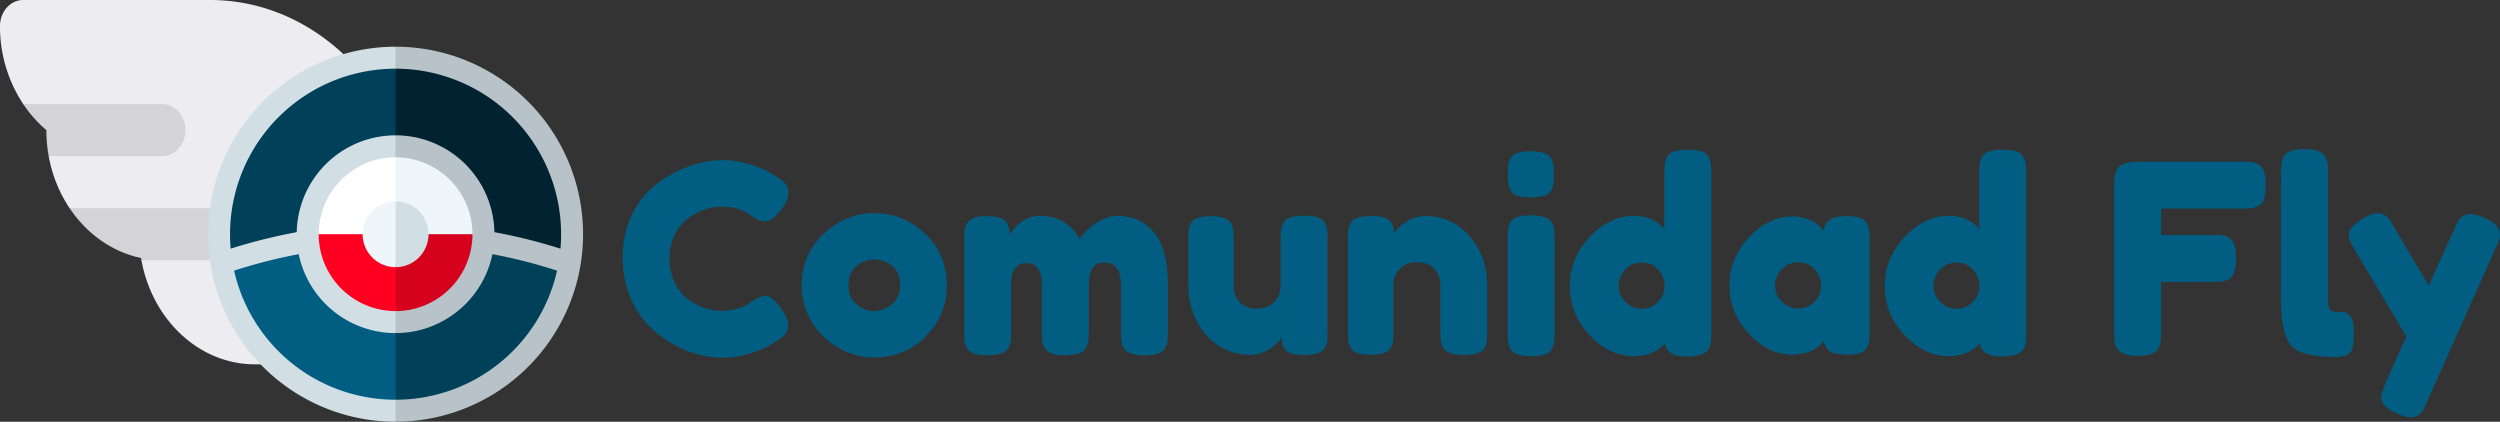 <svg xmlns="http://www.w3.org/2000/svg" viewBox="0 0 1706.71 287.89"><rect x="0" y="0" width="1706.71" height="287.89" fill="#333333" stroke="none"/><defs><style>.cls-1{fill:#015e82;}.cls-2{fill:#ececf1;}.cls-3{fill:#d3d3d8;}.cls-4{fill:#b7c3c8;}.cls-5{fill:#d1dee4;}.cls-6{fill:#014059;}.cls-7{fill:#012231;}.cls-8{fill:#d5011d;}.cls-9{fill:#ff0021;}.cls-10{fill:#eff6f9;}.cls-11{fill:#fff;}</style></defs><title>logotipo_dark_es</title><g id="Capa_2" data-name="Capa 2"><g id="logotipo"><path class="cls-1" d="M510.27,207.89l3.24-2.34q6.12-3.6,8.64-3.6,5.58,0,12.06,10.08,4,6.3,4,10.08a8.72,8.72,0,0,1-2.43,6.3,28.38,28.38,0,0,1-5.67,4.5l-6.21,3.78q-3,1.8-12.15,4.68A59.13,59.13,0,0,1,494,244.25,69,69,0,0,1,476.7,242a73.15,73.15,0,0,1-18-7.56,74.39,74.39,0,0,1-16.65-13,59.68,59.68,0,0,1-12.15-19.62,69.63,69.63,0,0,1-4.77-26,66.64,66.64,0,0,1,4.68-25.47,58.31,58.31,0,0,1,12-18.9A68.46,68.46,0,0,1,458.43,119q17.64-9.72,35.46-9.72a68.65,68.65,0,0,1,30.42,7.92l4.32,2.52q3.24,2,5,3.24,4.68,3.78,4.68,8.55t-3.78,10q-7,9.72-12.6,9.72-3.24,0-9.18-4-7.56-6.12-20.16-6.12-11.7,0-23,8.1a30.28,30.28,0,0,0-9,11.16,38.66,38.66,0,0,0,0,32.58,31.11,31.11,0,0,0,9.18,11.34q11,7.92,22.86,7.92a37.52,37.52,0,0,0,10.53-1.44A27.43,27.43,0,0,0,510.27,207.89Z"/><path class="cls-1" d="M562.47,159.47q15.12-14,34.56-14t34.38,13.95q14.94,14,14.94,35.55a46.83,46.83,0,0,1-7.74,26.55q-7.75,11.61-18.81,17.1a51.05,51.05,0,0,1-22.95,5.49,49,49,0,0,1-23-5.85A51,51,0,0,1,555,220.94a45.31,45.31,0,0,1-7.65-25.83Q547.35,173.51,562.47,159.47ZM585,208q5.76,4.41,11.7,4.41t11.88-4.5q5.94-4.5,5.94-13.32t-5.58-13.14a19.31,19.31,0,0,0-12.06-4.32,18.82,18.82,0,0,0-12.06,4.5q-5.58,4.5-5.58,13.23T585,208Z"/><path class="cls-1" d="M689.3,160.17q8.48-12.79,20.37-12.8,18.39,0,27.41,15.69a60.2,60.2,0,0,1,4.77-5.68,39.21,39.21,0,0,1,8.93-6.49,25,25,0,0,1,12.62-3.52,30.88,30.88,0,0,1,24.16,11.09q9.74,11.08,9.73,36.69v31.33a53.89,53.89,0,0,1-.27,6.31,14.69,14.69,0,0,1-1.74,4.85q-2.37,4.94-14.08,4.94-11.52,0-14.08-5.12a17,17,0,0,1-1.55-4.85,51.3,51.3,0,0,1-.28-6.31V194.94q0-15.69-11.18-15.69-6.32,0-8.56,4.15t-2.26,11.72v31.41a52.89,52.89,0,0,1-.27,6.36,14.59,14.59,0,0,1-1.73,4.73q-2.55,4.9-14.18,4.91-11.45,0-14-5.09a16.69,16.69,0,0,1-1.54-4.82,50.66,50.66,0,0,1-.28-6.27V194.59q0-15-10.67-15-10.32,0-10.33,15v32.12A53.22,53.22,0,0,1,690,233a14.51,14.51,0,0,1-1.73,4.82q-2.73,4.72-14.18,4.73t-14-4.91a17.21,17.21,0,0,1-1.55-4.73,52.89,52.89,0,0,1-.27-6.36V163.24a52.37,52.37,0,0,1,.27-6.22,12.69,12.69,0,0,1,1.72-4.6q2.7-4.87,12.8-4.87t13.16,3.25Q689.3,154,689.3,160.17Z"/><path class="cls-1" d="M853.56,242.17a38.4,38.4,0,0,1-30.26-13.82q-12-13.82-12-33.68V163.08a49.64,49.64,0,0,1,.27-6.16,16.28,16.28,0,0,1,1.49-4.58q2.48-4.76,13.74-4.76,12.33,0,14.45,6.69,1.05,2.82,1,9V194.8q0,7.5,4.3,11.71t11.52,4.2q7.21,0,11.7-4.39t4.48-11.52V163.19a51.52,51.52,0,0,1,.28-6.31A14.67,14.67,0,0,1,876.3,152q2.38-4.75,14.08-4.76,11.52,0,14.08,4.94a16.74,16.74,0,0,1,1.56,4.85,53.81,53.81,0,0,1,.27,6.3V227a50.61,50.61,0,0,1-.27,6.05,12.84,12.84,0,0,1-1.71,4.6q-2.71,4.71-13.91,4.7-11,0-13.55-4.34a14.36,14.36,0,0,1-1.8-7.4,18.79,18.79,0,0,1-3.25,3.61,45.56,45.56,0,0,1-4.88,4A24.21,24.21,0,0,1,853.56,242.17Z"/><path class="cls-1" d="M973.21,147.51q18.06,0,30.07,13.82t12,33.68v31.52a53.22,53.22,0,0,1-.27,6.27,14.78,14.78,0,0,1-1.55,4.64q-2.54,4.91-14.18,4.91-12.91,0-14.91-6.73a29.82,29.82,0,0,1-1.09-9.27V194.87q0-7.49-4.3-11.7T967.48,179a16,16,0,0,0-11.71,4.39,15.4,15.4,0,0,0-4.48,11.52v31.86a53.18,53.18,0,0,1-.26,6.11,12.56,12.56,0,0,1-1.69,4.52q-2.3,4.78-13.64,4.78-11.16,0-13.64-4.78a16.73,16.73,0,0,1-1.5-4.69,50.79,50.79,0,0,1-.27-6.12V162.68a50.49,50.49,0,0,1,.27-6.05,12.8,12.8,0,0,1,1.72-4.61q2.52-4.5,13.91-4.51,11,0,13.54,4.15a14.43,14.43,0,0,1,1.81,7.41,18.11,18.11,0,0,1,3.25-3.61,31.4,31.4,0,0,1,4.88-3.8A23.62,23.62,0,0,1,973.21,147.51Z"/><path class="cls-1" d="M1059,130a7.63,7.63,0,0,1-4.77,3.69,38.79,38.79,0,0,1-18.18,0,7.55,7.55,0,0,1-4.77-3.78,15.44,15.44,0,0,1-1.62-4.77,52.29,52.29,0,0,1-.27-6.21,52.29,52.29,0,0,1,.27-6.21,14.7,14.7,0,0,1,1.53-4.59q2.52-4.86,14-4.86,11.34,0,13.68,4.86a14.42,14.42,0,0,1,1.71,4.77,52.29,52.29,0,0,1,.27,6.21,52.29,52.29,0,0,1-.27,6.21A14.53,14.53,0,0,1,1059,130Zm-29.7,32.89a51.3,51.3,0,0,1,.28-6.31,17,17,0,0,1,1.55-4.85q2.57-4.76,14.26-4.75,8.79,0,12.44,3.11,3.11,2.55,3.29,7.86c.12,1.22.18,3,.18,5.3v64a53.89,53.89,0,0,1-.27,6.31,14.76,14.76,0,0,1-1.74,4.85q-2.37,4.76-14.08,4.75-11.52,0-14.08-4.94a17.08,17.08,0,0,1-1.55-4.75,51.11,51.11,0,0,1-.28-6.4Z"/><path class="cls-1" d="M1138.21,107.05a7.79,7.79,0,0,1,4.85-3.75,39.67,39.67,0,0,1,18.47,0,7.65,7.65,0,0,1,4.84,3.84A15.53,15.53,0,0,1,1168,112a53.89,53.89,0,0,1,.27,6.31V227.46a53.89,53.89,0,0,1-.27,6.31,13,13,0,0,1-1.74,4.66q-2.74,4.95-15.45,4.94t-14.17-9q-7.68,8.78-21.4,8.78-16.46,0-30-14.36t-13.53-33.46q0-19.11,13.63-33.55t29.89-14.45q13.53,0,21,9.14v-38.4a51.22,51.22,0,0,1,.28-6.3A14.83,14.83,0,0,1,1138.21,107.05Zm-28.55,98.86a15.16,15.16,0,0,0,11.34,4.86,14.32,14.32,0,0,0,11.07-4.86,15.6,15.6,0,0,0,4.41-10.71,16.62,16.62,0,0,0-4.23-10.89,14.15,14.15,0,0,0-11.43-5,14.53,14.53,0,0,0-11.52,4.95,16.2,16.2,0,0,0-4.32,10.89A15.24,15.24,0,0,0,1109.66,205.91Z"/><path class="cls-1" d="M1245,157.67q1.08-10.08,14.22-10.08a37.27,37.27,0,0,1,10.44,1.08,7.55,7.55,0,0,1,4.77,3.78,15.44,15.44,0,0,1,1.62,4.77,52.29,52.29,0,0,1,.27,6.21v63a52.29,52.29,0,0,1-.27,6.21,16.68,16.68,0,0,1-1.53,4.77q-2.52,4.68-12.33,4.68T1249,239.66a9.72,9.72,0,0,1-3.87-7.11q-6.66,9.54-22.23,9.54T1194,227.87q-13.32-14.22-13.32-33t13.41-32.94q13.41-14.13,29.43-14.13a28,28,0,0,1,11.16,2.16,20,20,0,0,1,10.26,7.74Zm-33.25,37.44a14.9,14.9,0,0,0,4.68,10.71,15.3,15.3,0,0,0,11.34,4.77,14.35,14.35,0,0,0,11.07-4.86,15.6,15.6,0,0,0,4.41-10.71,16.67,16.67,0,0,0-4.23-10.89,14,14,0,0,0-11.34-5,14.56,14.56,0,0,0-11.52,5A16.3,16.3,0,0,0,1211.72,195.11Z"/><path class="cls-1" d="M1353.21,107.05a7.79,7.79,0,0,1,4.85-3.75,39.67,39.67,0,0,1,18.47,0,7.65,7.65,0,0,1,4.84,3.84A15.53,15.53,0,0,1,1383,112a53.89,53.89,0,0,1,.27,6.31V227.46a53.89,53.89,0,0,1-.27,6.31,13,13,0,0,1-1.74,4.66q-2.74,4.95-15.45,4.94t-14.17-9q-7.68,8.78-21.4,8.78-16.46,0-30-14.36t-13.53-33.46q0-19.11,13.63-33.55t29.89-14.45q13.53,0,21,9.14v-38.4a51.22,51.22,0,0,1,.28-6.3A14.83,14.83,0,0,1,1353.21,107.05Zm-28.64,98.86a15.16,15.16,0,0,0,11.34,4.86,14.32,14.32,0,0,0,11.07-4.86,15.61,15.61,0,0,0,4.42-10.71,16.63,16.63,0,0,0-4.24-10.89,14.15,14.15,0,0,0-11.43-5,14.53,14.53,0,0,0-11.52,4.95,16.19,16.19,0,0,0-4.31,10.89A15.23,15.23,0,0,0,1324.57,205.91Z"/><path class="cls-1" d="M1531,110.41a52.4,52.4,0,0,1,6.24.28,13.75,13.75,0,0,1,4.7,1.71,8.07,8.07,0,0,1,3.7,4.88,31.45,31.45,0,0,1,1.09,9.23,31.37,31.37,0,0,1-1.09,9.22,7.6,7.6,0,0,1-3.79,4.79,15.58,15.58,0,0,1-4.8,1.62,54.68,54.68,0,0,1-6.41.27h-55.33v18h35.42a54.21,54.21,0,0,1,6.38.27,14.3,14.3,0,0,1,4.76,1.71q4.68,2.7,4.68,14.2,0,12.6-6.83,14.93a33.7,33.7,0,0,1-9.17.89h-35.24V227a52.23,52.23,0,0,1-.27,6.32,14.33,14.33,0,0,1-1.72,4.7q-2.52,4.89-14.1,4.89-12.66,0-14.82-6.87-1.1-2.9-1.09-9.23V126.32q0-9.21,3.44-12.56t13-3.35Z"/><path class="cls-1" d="M1557.29,117.93a51.3,51.3,0,0,1,.28-6.31,17,17,0,0,1,1.55-4.85q2.57-4.93,14.26-4.93,11.16,0,13.9,4.93a14.7,14.7,0,0,1,1.74,4.94,56.52,56.52,0,0,1,.27,6.4v84.66c0,4.39.37,7.17,1.1,8.32s2.35,1.74,4.85,1.74a29.66,29.66,0,0,1,5,.27,9.42,9.42,0,0,1,3.11,1.56q3.66,2.37,3.66,13,0,11.52-3.66,14.08-4.75,3.3-22.67,1.1-14.09-1.83-18.29-9.33-5.12-9-5.12-28.52Z"/><path class="cls-1" d="M1696.09,148.67q10.62,4.68,10.62,11.34a13.5,13.5,0,0,1-1.44,6.12,29.72,29.72,0,0,0-1.44,3.06l-47.16,105.48q-1.44,3.42-2.43,5.22a11.07,11.07,0,0,1-3.15,3.42,8.75,8.75,0,0,1-5.4,1.62q-3.24,0-9.54-2.7-10.62-4.68-10.62-11.16,0-4.32,17.28-41.22L1607,169.55q-3.6-5.94-3.6-8.82,0-5.76,9.72-11.52,6.12-3.6,9.54-3.6a9.88,9.88,0,0,1,5.58,1.44,10.82,10.82,0,0,1,3.15,3q1,1.53,9.9,16.74t17,28.35q.9-2.88,9.72-22.23t9.45-20.61a18.3,18.3,0,0,1,2.07-3.06,7.79,7.79,0,0,1,6.57-3.06A25.65,25.65,0,0,1,1696.09,148.67Z"/><path class="cls-2" d="M252.18,286.3c3.41,0,6.82.19,10.23.14a62.73,62.73,0,0,1,7.64.05V86.7C246.36,35.25,198.51,0,143.47,0H15.82C7.09,0,0,8,0,17.77A95.6,95.6,0,0,0,15.87,71.06l51.91,15.1L33.24,106.6a93.84,93.84,0,0,0,14.28,35.53l60.61,17.76L96.55,177.66c7.36,40.49,39.3,71.06,77.51,71.06h32.7c21.3,0,39.37,15.84,45.36,37.58Z"/><path class="cls-3" d="M126.59,88.83c0,9.81-7.09,17.77-15.83,17.77H33.24a99.71,99.71,0,0,1-1.59-17.77v0A85.1,85.1,0,0,1,15.87,71.06h94.89C119.5,71.06,126.59,79,126.59,88.83Z"/><path class="cls-3" d="M158.23,159.89c0,9.81-7.08,17.77-15.82,17.77H96.55c-.09-.51-.17-1-.26-1.52-19.82-4.13-37.08-16.59-48.77-34h94.89C151.15,142.13,158.23,150.09,158.23,159.89Z"/><path class="cls-4" d="M270.05,31.89l-50,128,50,128a128,128,0,1,0,0-256Z"/><path class="cls-5" d="M142.05,159.89a128,128,0,0,0,128,128v-256A128,128,0,0,0,142.05,159.89Z"/><path class="cls-6" d="M270.05,159.89l-20,56.5,20,56.5a113,113,0,0,0,111.66-95.54A363.64,363.64,0,0,0,270.05,159.89Z"/><path class="cls-1" d="M270.05,272.89v-113A363.62,363.62,0,0,0,158.4,177.35,113,113,0,0,0,270.05,272.89Z"/><path class="cls-7" d="M383.05,159.89a113,113,0,0,0-113-113l-20,56.5,20,56.5a363.64,363.64,0,0,1,111.66,17.46A114.17,114.17,0,0,0,383.05,159.89Z"/><path class="cls-6" d="M157.05,159.89a112.92,112.92,0,0,0,1.35,17.46,363.62,363.62,0,0,1,111.65-17.46v-113A113,113,0,0,0,157.05,159.89Z"/><path class="cls-5" d="M153.64,186.84l-4.9-14.18a370.77,370.77,0,0,1,121.31-20.27v15A355.85,355.85,0,0,0,153.64,186.84Z"/><path class="cls-4" d="M386.47,186.84a355.91,355.91,0,0,0-116.42-19.45v-15a370.68,370.68,0,0,1,121.31,20.27Z"/><path class="cls-4" d="M270.05,92.39l-26.36,67.5,26.36,67.5a67.5,67.5,0,1,0,0-135Z"/><path class="cls-5" d="M202.55,159.89a67.5,67.5,0,0,0,67.5,67.5v-135A67.5,67.5,0,0,0,202.55,159.89Z"/><path class="cls-8" d="M245.05,134.89l25,77.5a52.56,52.56,0,0,0,52.5-52.5Z"/><path class="cls-9" d="M217.55,159.89a52.56,52.56,0,0,0,52.5,52.5v-77.5Z"/><path class="cls-10" d="M270.05,107.39l-15,30,15,22.5h52.5A52.56,52.56,0,0,0,270.05,107.39Z"/><path class="cls-11" d="M217.55,159.89h52.5v-52.5A52.56,52.56,0,0,0,217.55,159.89Z"/><path class="cls-5" d="M270.05,137.39l-5,22.5,5,22.5a22.5,22.5,0,0,0,0-45Z"/><path class="cls-10" d="M247.55,159.89a22.53,22.53,0,0,0,22.5,22.5v-45A22.53,22.53,0,0,0,247.55,159.89Z"/></g></g></svg>